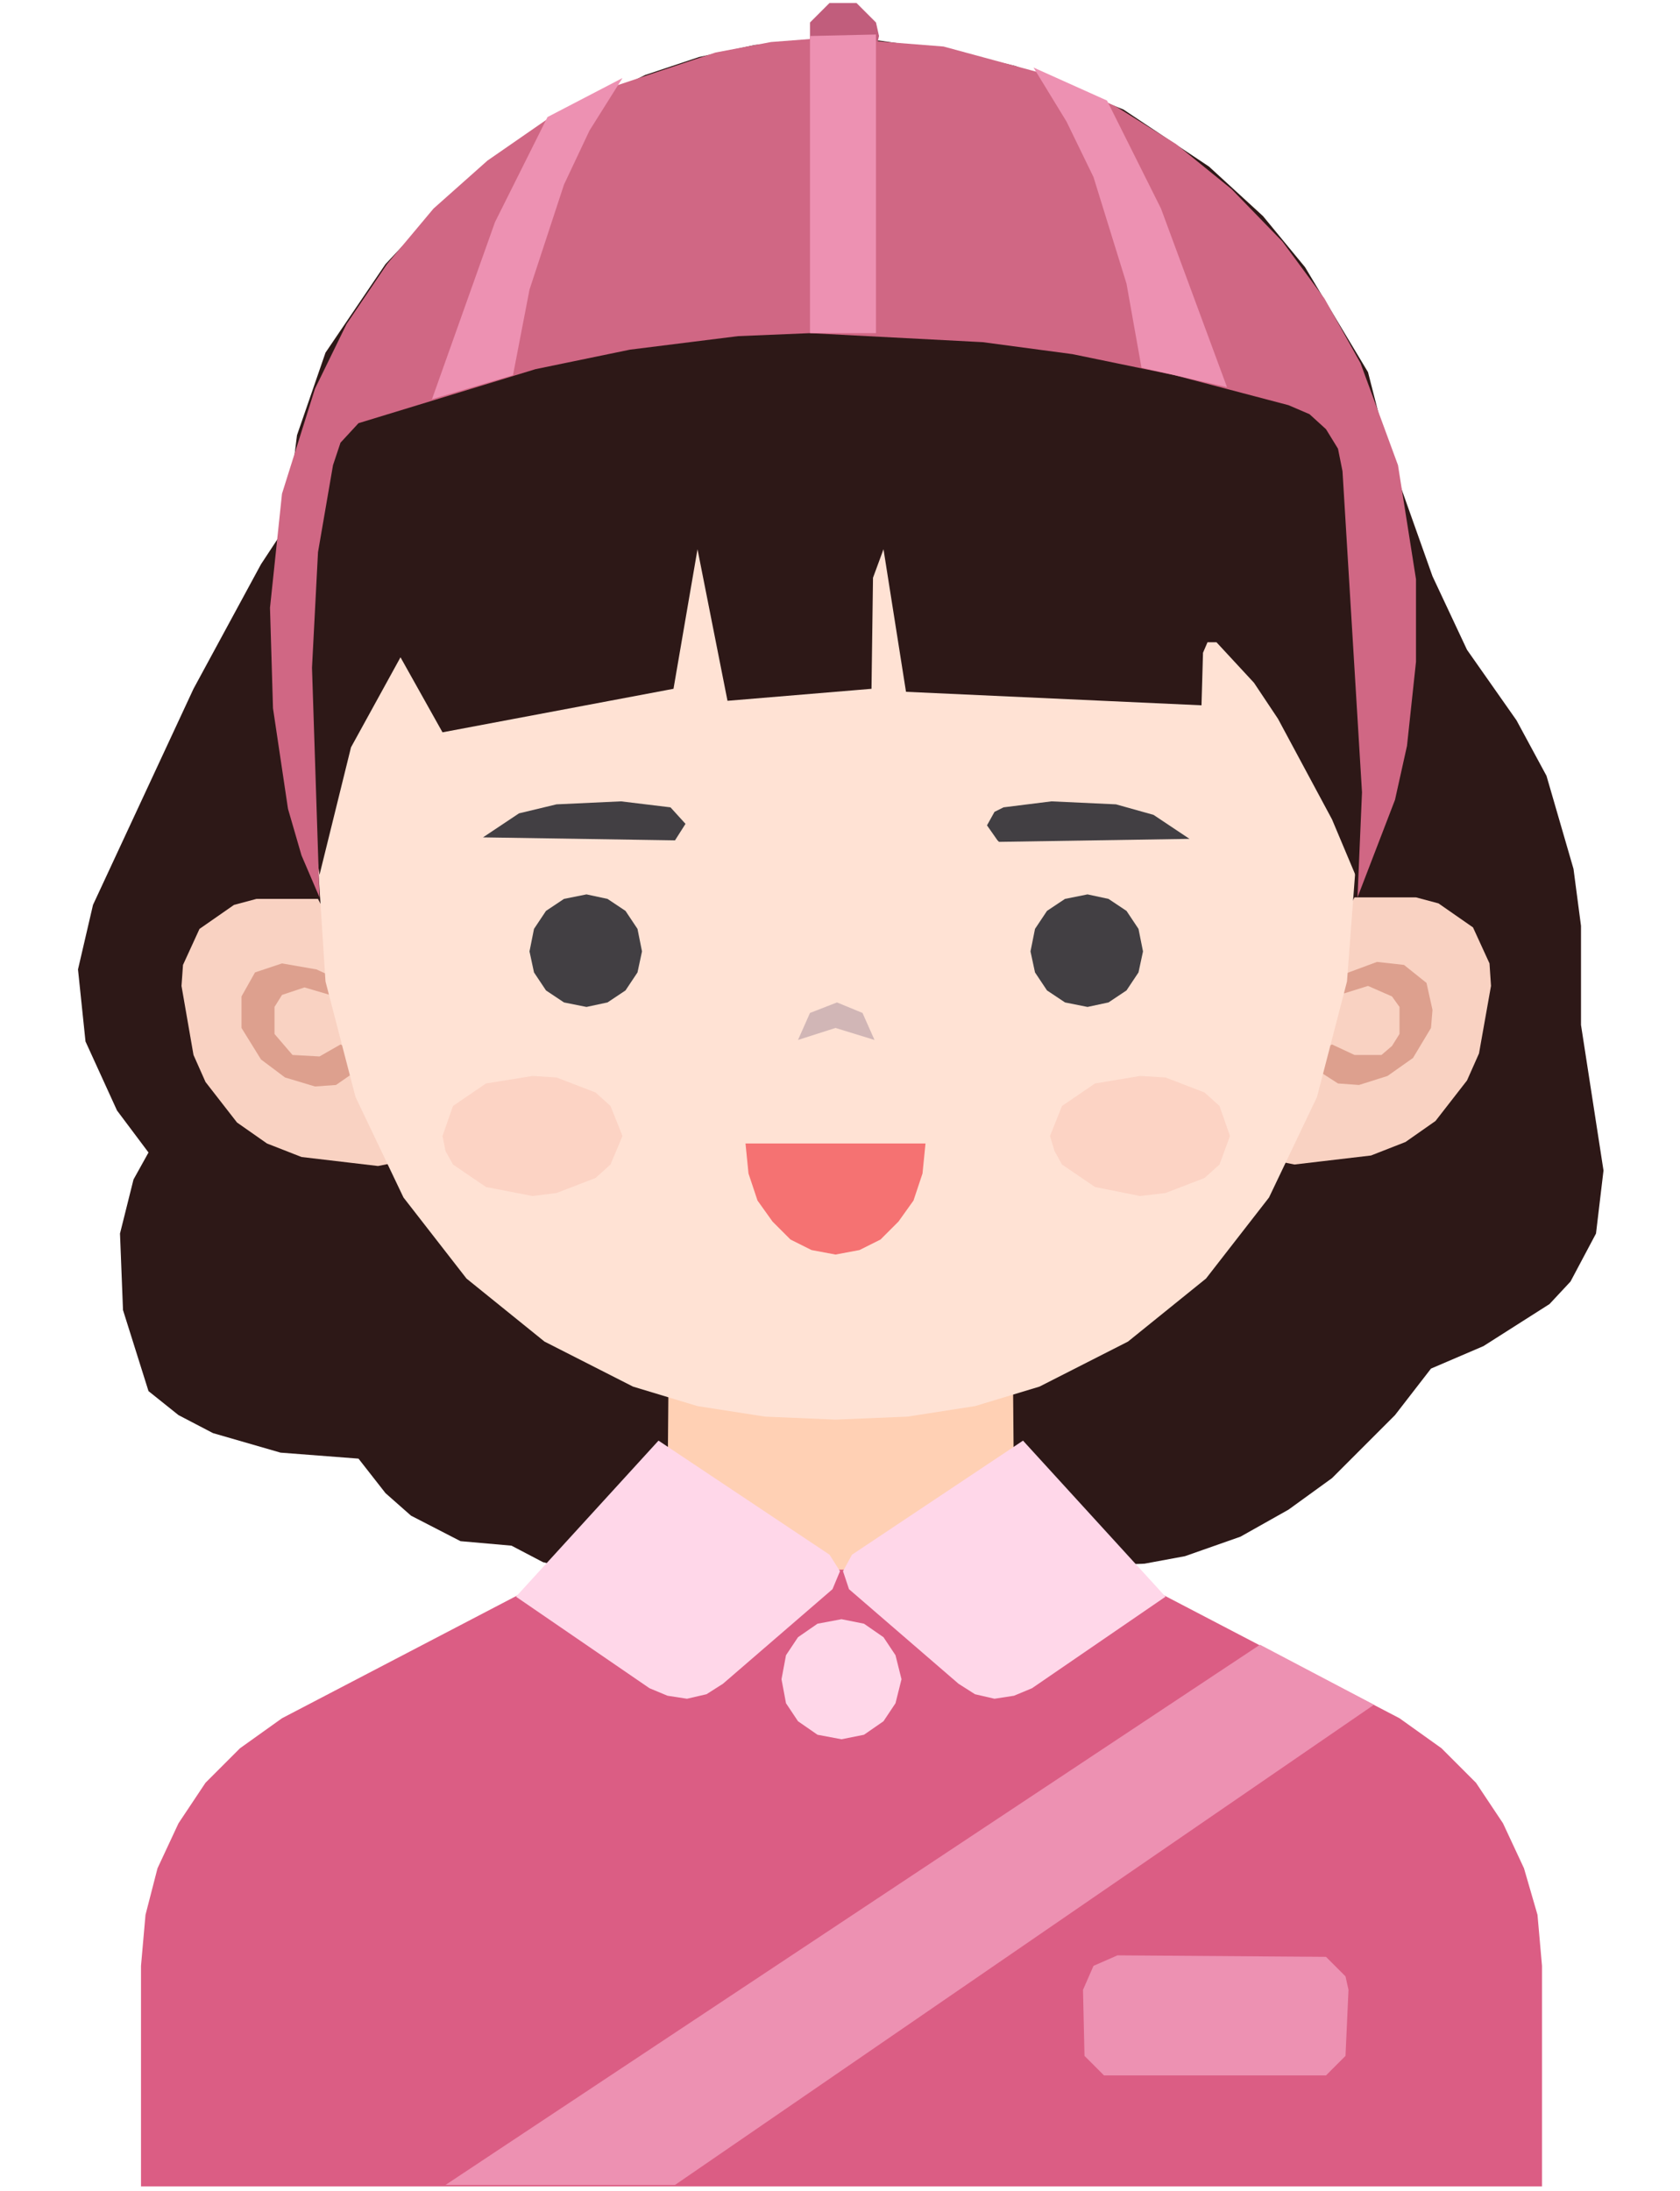 <?xml version="1.0" standalone="no"?><!DOCTYPE svg PUBLIC "-//W3C//DTD SVG 1.1//EN" "http://www.w3.org/Graphics/SVG/1.1/DTD/svg11.dtd"><svg height="146" node-id="1" sillyvg="true" template-height="146" template-width="112" version="1.1" viewBox="0 0 112 146" width="112" xmlns="http://www.w3.org/2000/svg" xmlns:xlink="http://www.w3.org/1999/xlink"><defs node-id="35"></defs><path d="M 43.50 104.50 L 40.30 104.80 L 38.30 104.60 L 36.20 104.10 L 34.10 103.00 L 30.70 102.70 L 27.40 101.00 L 25.70 99.50 L 23.90 97.20 L 18.70 96.80 L 14.20 95.50 L 11.90 94.30 L 9.90 92.70 L 8.20 87.30 L 8.00 82.20 L 8.90 78.60 L 9.90 76.80 L 7.80 74.00 L 5.70 69.40 L 5.20 64.60 L 6.20 60.30 L 12.90 45.90 L 17.40 37.60 L 19.90 33.80 L 22.30 30.80 L 25.50 27.90 L 29.70 26.50 L 37.40 25.40 L 51.10 24.90 L 65.50 25.40 L 91.70 27.70 L 95.50 38.40 L 97.80 43.30 L 101.10 48.00 L 103.10 51.70 L 104.90 57.90 L 105.40 61.70 L 105.40 68.30 L 106.90 78.00 L 106.40 82.20 L 104.70 85.40 L 103.30 86.90 L 98.90 89.70 L 95.40 91.20 L 93.00 94.30 L 88.80 98.50 L 85.90 100.60 L 82.70 102.40 L 79.00 103.70 L 76.30 104.20 L 73.50 104.30 L 59.60 103.00 L 54.80 103.00 L 51.10 103.30 L 43.50 104.50 Z" fill="#2d1817" fill-rule="nonzero" node-id="37" stroke="none" target-height="79.9" target-width="101.7" target-x="5.2" target-y="24.9"></path><path d="M 93.30 114.50 L 56.30 95.20 L 55.80 95.20 L 18.80 114.50 L 16.00 116.50 L 13.70 118.80 L 11.90 121.50 L 10.50 124.50 L 9.70 127.60 L 9.40 131.00 L 9.40 145.70 L 102.80 145.70 L 102.80 131.00 L 102.50 127.60 L 101.60 124.50 L 100.20 121.50 L 98.40 118.80 L 96.10 116.50 L 93.30 114.50 Z" fill="#db5d84" fill-rule="nonzero" node-id="39" stroke="none" target-height="50.5" target-width="93.4" target-x="9.4" target-y="95.2"></path><path d="M 74.50 130.30 L 88.40 130.40 L 89.70 131.70 L 89.90 132.60 L 89.70 137.00 L 88.40 138.30 L 73.60 138.30 L 72.30 137.00 L 72.20 132.60 L 72.90 131.00 L 74.50 130.30 Z" fill="#ed91b2" fill-rule="nonzero" node-id="41" stroke="none" target-height="8" target-width="17.7" target-x="72.2" target-y="130.3"></path><path d="M 29.70 145.60 L 45.00 145.60 L 91.60 113.60 L 84.00 109.60 L 29.70 145.60 Z" fill="#ed91b2" fill-rule="nonzero" node-id="43" stroke="none" target-height="36" target-width="61.9" target-x="29.7" target-y="109.6"></path><path d="M 60.10 111.90 L 59.70 113.50 L 58.90 114.70 L 57.60 115.60 L 56.10 115.90 L 54.50 115.60 L 53.20 114.70 L 52.40 113.50 L 52.10 111.90 L 52.40 110.30 L 53.20 109.10 L 54.50 108.20 L 56.10 107.90 L 57.60 108.20 L 58.90 109.10 L 59.70 110.30 L 60.10 111.90 Z" fill="#ffd7e9" fill-rule="nonzero" node-id="45" stroke="none" target-height="8" target-width="8" target-x="52.1" target-y="107.9"></path><path d="M 74.40 104.60 L 68.70 101.50 L 67.60 99.70 L 67.50 88.10 L 44.60 88.10 L 44.50 99.70 L 43.40 101.50 L 37.70 104.60 Z" fill="#ffd0b4" fill-rule="nonzero" node-id="47" stroke="none" target-height="16.5" target-width="36.7" target-x="37.7" target-y="88.1"></path><path d="M 68.20 96.00 L 77.70 106.40 L 68.80 112.50 L 67.60 113.00 L 66.30 113.20 L 65.00 112.90 L 63.90 112.20 L 56.60 105.90 L 56.20 104.70 L 56.80 103.60 Z" fill="#ffd7e9" fill-rule="nonzero" node-id="49" stroke="none" target-height="17.2" target-width="21.5" target-x="56.2" target-y="96"></path><path d="M 43.90 96.00 L 34.40 106.40 L 43.30 112.50 L 44.50 113.00 L 45.80 113.20 L 47.10 112.90 L 48.20 112.20 L 55.50 105.90 L 56.00 104.70 L 55.30 103.60 Z" fill="#ffd7e9" fill-rule="nonzero" node-id="51" stroke="none" target-height="17.2" target-width="21.6" target-x="34.4" target-y="96"></path><path d="M 21.20 59.90 L 17.10 59.90 L 15.60 60.30 L 13.30 61.90 L 12.20 64.30 L 12.10 65.70 L 12.90 70.30 L 13.70 72.10 L 15.80 74.80 L 17.80 76.20 L 20.10 77.10 L 25.20 77.70 L 26.20 77.50 L 26.80 76.90 L 27.10 75.90 L 27.00 74.00 L 26.40 71.40 L 24.40 66.20 L 21.20 59.90 Z" fill="#f9d2c2" fill-rule="nonzero" node-id="53" stroke="none" target-height="17.8" target-width="15" target-x="12.1" target-y="59.9"></path><path d="M 20.30 65.80 L 22.00 66.30 L 22.40 65.20 L 21.10 64.60 L 18.80 64.20 L 17.00 64.80 L 16.10 66.40 L 16.10 68.50 L 17.40 70.60 L 19.00 71.80 L 21.00 72.40 L 22.40 72.30 L 23.70 71.40 L 23.90 70.80 L 23.50 70.00 L 22.70 69.60 L 21.30 70.40 L 19.50 70.30 L 18.30 68.90 L 18.30 67.10 L 18.80 66.30 L 20.30 65.80 Z" fill="#dda08e" fill-rule="nonzero" node-id="55" stroke="none" target-height="8.2" target-width="7.8" target-x="16.1" target-y="64.2"></path><path d="M 90.30 59.80 L 94.40 59.80 L 95.90 60.20 L 98.20 61.80 L 99.30 64.20 L 99.40 65.70 L 98.60 70.20 L 97.80 72.00 L 95.70 74.70 L 93.70 76.10 L 91.40 77.00 L 86.30 77.60 L 85.30 77.40 L 84.70 76.80 L 84.40 75.80 L 84.50 73.90 L 85.10 71.40 L 87.10 66.10 L 90.30 59.80 Z" fill="#f9d2c2" fill-rule="nonzero" node-id="57" stroke="none" target-height="17.8" target-width="15" target-x="84.4" target-y="59.8"></path><path d="M 91.20 65.70 L 89.60 66.20 L 89.10 65.10 L 91.80 64.10 L 93.60 64.30 L 95.10 65.50 L 95.50 67.30 L 95.40 68.50 L 94.20 70.50 L 92.50 71.70 L 90.60 72.30 L 89.20 72.20 L 87.80 71.30 L 87.60 70.70 L 88.00 70.00 L 88.80 69.60 L 90.30 70.30 L 92.10 70.30 L 92.80 69.70 L 93.30 68.90 L 93.30 67.10 L 92.80 66.40 L 91.20 65.70 Z" fill="#dda08e" fill-rule="nonzero" node-id="59" stroke="none" target-height="8.2" target-width="7.9" target-x="87.6" target-y="64.1"></path><path d="M 90.50 56.10 L 90.20 50.60 L 89.40 45.50 L 88.10 40.70 L 86.20 36.10 L 83.90 31.90 L 81.10 28.10 L 77.90 24.70 L 74.30 21.80 L 70.50 19.40 L 64.20 17.00 L 57.30 16.10 L 50.70 16.30 L 44.10 18.00 L 41.00 19.40 L 37.20 21.80 L 33.70 24.60 L 30.40 28.10 L 27.70 31.90 L 25.30 36.10 L 23.40 40.70 L 22.10 45.50 L 21.30 50.60 L 21.10 56.10 L 21.70 65.40 L 23.70 73.10 L 26.90 79.80 L 31.10 85.20 L 36.30 89.40 L 42.20 92.40 L 46.50 93.70 L 51.00 94.40 L 55.70 94.60 L 60.50 94.40 L 65.00 93.70 L 69.30 92.40 L 75.20 89.40 L 80.40 85.20 L 84.60 79.80 L 87.80 73.10 L 89.80 65.40 L 90.50 56.10 Z" fill="#ffe2d4" fill-rule="nonzero" node-id="61" stroke="none" target-height="78.5" target-width="69.4" target-x="21.1" target-y="16.1"></path><path d="M 49.70 76.20 L 49.90 78.20 L 50.50 80.00 L 51.50 81.40 L 52.70 82.60 L 54.10 83.30 L 55.70 83.60 L 57.30 83.30 L 58.70 82.60 L 59.90 81.40 L 60.90 80.00 L 61.50 78.20 L 61.70 76.20 Z" fill="#f57272" fill-rule="nonzero" node-id="63" stroke="none" target-height="7.4" target-width="12" target-x="49.7" target-y="76.2"></path><path d="M 55.80 66.80 L 54.00 67.50 L 53.20 69.30 L 55.70 68.50 L 58.30 69.30 L 57.50 67.50 L 55.80 66.80 Z" fill="#d1b6b6" fill-rule="nonzero" node-id="65" stroke="none" target-height="2.5" target-width="5.1" target-x="53.2" target-y="66.8"></path><path d="M 41.50 75.70 L 40.70 77.60 L 39.70 78.50 L 37.10 79.50 L 35.50 79.70 L 32.40 79.10 L 30.20 77.60 L 29.70 76.70 L 29.50 75.70 L 30.20 73.70 L 32.40 72.20 L 35.50 71.70 L 37.10 71.80 L 39.70 72.80 L 40.70 73.70 L 41.50 75.70 Z" fill="#fcd3c4" fill-rule="nonzero" node-id="67" stroke="none" target-height="8" target-width="12" target-x="29.5" target-y="71.7"></path><path d="M 82.00 75.70 L 81.30 77.60 L 80.30 78.50 L 77.70 79.50 L 76.00 79.70 L 73.00 79.10 L 70.80 77.60 L 70.30 76.70 L 70.00 75.70 L 70.80 73.70 L 73.00 72.20 L 76.00 71.70 L 77.70 71.80 L 80.30 72.80 L 81.30 73.70 L 82.00 75.70 Z" fill="#fcd3c4" fill-rule="nonzero" node-id="69" stroke="none" target-height="8" target-width="12" target-x="70" target-y="71.7"></path><path d="M 42.80 63.40 L 42.50 64.80 L 41.70 66.00 L 40.50 66.80 L 39.10 67.10 L 37.60 66.80 L 36.40 66.00 L 35.60 64.80 L 35.30 63.40 L 35.60 61.90 L 36.40 60.70 L 37.60 59.90 L 39.10 59.60 L 40.50 59.90 L 41.70 60.70 L 42.50 61.90 L 42.80 63.40 Z" fill="#423f43" fill-rule="nonzero" node-id="71" stroke="none" target-height="7.5" target-width="7.5" target-x="35.3" target-y="59.6"></path><path d="M 45.00 56.00 L 45.70 54.90 L 44.70 53.80 L 41.40 53.40 L 37.10 53.60 L 34.60 54.20 L 32.20 55.80 L 45.00 56.00 Z" fill="#423f43" fill-rule="nonzero" node-id="73" stroke="none" target-height="2.6" target-width="13.5" target-x="32.2" target-y="53.4"></path><path d="M 76.20 63.40 L 75.90 64.80 L 75.10 66.00 L 73.90 66.80 L 72.50 67.10 L 71.00 66.80 L 69.80 66.00 L 69.00 64.80 L 68.70 63.40 L 69.00 61.90 L 69.80 60.70 L 71.00 59.90 L 72.50 59.60 L 73.90 59.90 L 75.10 60.70 L 75.90 61.90 L 76.20 63.40 Z" fill="#423f43" fill-rule="nonzero" node-id="75" stroke="none" target-height="7.5" target-width="7.5" target-x="68.7" target-y="59.6"></path><path d="M 66.50 56.00 L 65.80 55.00 L 66.30 54.10 L 66.90 53.80 L 70.10 53.40 L 74.40 53.60 L 76.90 54.30 L 79.30 55.90 L 66.60 56.10 Z" fill="#423f43" fill-rule="nonzero" node-id="77" stroke="none" target-height="2.7" target-width="13.5" target-x="65.8" target-y="53.4"></path><path d="M 21.30 58.30 L 23.40 49.80 L 26.70 43.80 L 29.50 48.80 L 44.90 45.90 L 46.50 36.60 L 48.50 46.70 L 58.10 45.90 L 58.20 38.50 L 58.90 36.60 L 60.40 46.10 L 80.10 47.00 L 80.20 43.50 L 80.50 42.80 L 81.10 42.80 L 83.60 45.50 L 85.20 47.90 L 88.80 54.60 L 90.40 58.40 L 91.80 50.20 L 92.60 42.10 L 92.70 33.10 L 92.20 28.70 L 91.20 24.80 L 87.00 17.80 L 84.20 14.40 L 80.60 11.10 L 74.90 7.30 L 67.70 4.40 L 63.50 3.40 L 58.60 2.70 L 54.30 2.60 L 50.30 3.00 L 46.60 3.80 L 43.00 5.00 L 36.60 8.20 L 32.30 11.20 L 28.80 14.30 L 25.70 17.60 L 21.70 23.50 L 19.80 29.00 L 19.30 33.00 L 19.10 37.30 L 19.50 46.00 L 21.30 58.30 Z" fill="#2d1817" fill-rule="nonzero" node-id="79" stroke="none" target-height="55.8" target-width="73.6" target-x="19.1" target-y="2.6"></path><path d="M 58.60 2.40 L 58.40 3.30 L 57.10 4.60 L 55.30 4.60 L 54.00 3.30 L 54.00 1.50 L 55.30 0.20 L 57.10 0.20 L 58.40 1.50 L 58.60 2.40 Z" fill="#c15d7c" fill-rule="nonzero" node-id="81" stroke="none" target-height="4.4" target-width="4.6" target-x="54" target-y="0.2"></path><path d="M 23.90 28.20 L 35.70 24.60 L 42.00 23.30 L 49.20 22.40 L 54.00 22.20 L 65.50 22.80 L 71.50 23.60 L 78.30 25.00 L 85.90 27.00 L 87.30 27.60 L 88.40 28.60 L 89.20 29.90 L 89.50 31.40 L 90.80 52.80 L 90.50 59.80 L 93.00 53.30 L 93.80 49.70 L 94.40 44.10 L 94.40 38.60 L 93.20 31.00 L 90.70 24.20 L 88.30 19.90 L 85.50 16.10 L 82.10 12.60 L 78.40 9.60 L 74.40 7.10 L 69.90 5.00 L 62.90 3.10 L 55.30 2.50 L 51.40 2.80 L 47.70 3.50 L 40.80 5.80 L 36.40 8.00 L 32.50 10.70 L 28.90 13.90 L 25.80 17.60 L 23.10 21.60 L 21.00 25.90 L 18.80 32.90 L 18.00 40.50 L 18.20 47.20 L 19.20 53.90 L 20.10 57.00 L 21.30 59.80 L 20.80 44.50 L 21.20 36.80 L 22.20 31.00 L 22.70 29.50 L 23.90 28.20 Z" fill="#d06784" fill-rule="nonzero" node-id="83" stroke="none" target-height="57.3" target-width="76.4" target-x="18" target-y="2.5"></path><path d="M 28.80 26.60 L 34.20 25.00 L 35.30 19.30 L 37.60 12.30 L 39.30 8.70 L 41.50 5.20 L 36.50 7.80 L 33.00 14.80 L 28.80 26.60 Z" fill="#ed91b2" fill-rule="nonzero" node-id="85" stroke="none" target-height="21.4" target-width="12.7" target-x="28.8" target-y="5.2"></path><path d="M 76.10 24.50 L 81.80 25.80 L 77.40 13.90 L 73.80 6.70 L 68.90 4.50 L 71.10 8.10 L 72.90 11.80 L 75.10 18.90 L 76.10 24.50 Z" fill="#ed91b2" fill-rule="nonzero" node-id="87" stroke="none" target-height="21.3" target-width="12.9" target-x="68.9" target-y="4.5"></path><path d="M 54.00 22.20 L 58.40 22.20 L 58.40 2.30 L 54.00 2.40 Z" fill="#ed91b2" fill-rule="nonzero" node-id="89" stroke="none" target-height="19.9" target-width="4.4" target-x="54" target-y="2.3"></path></svg>